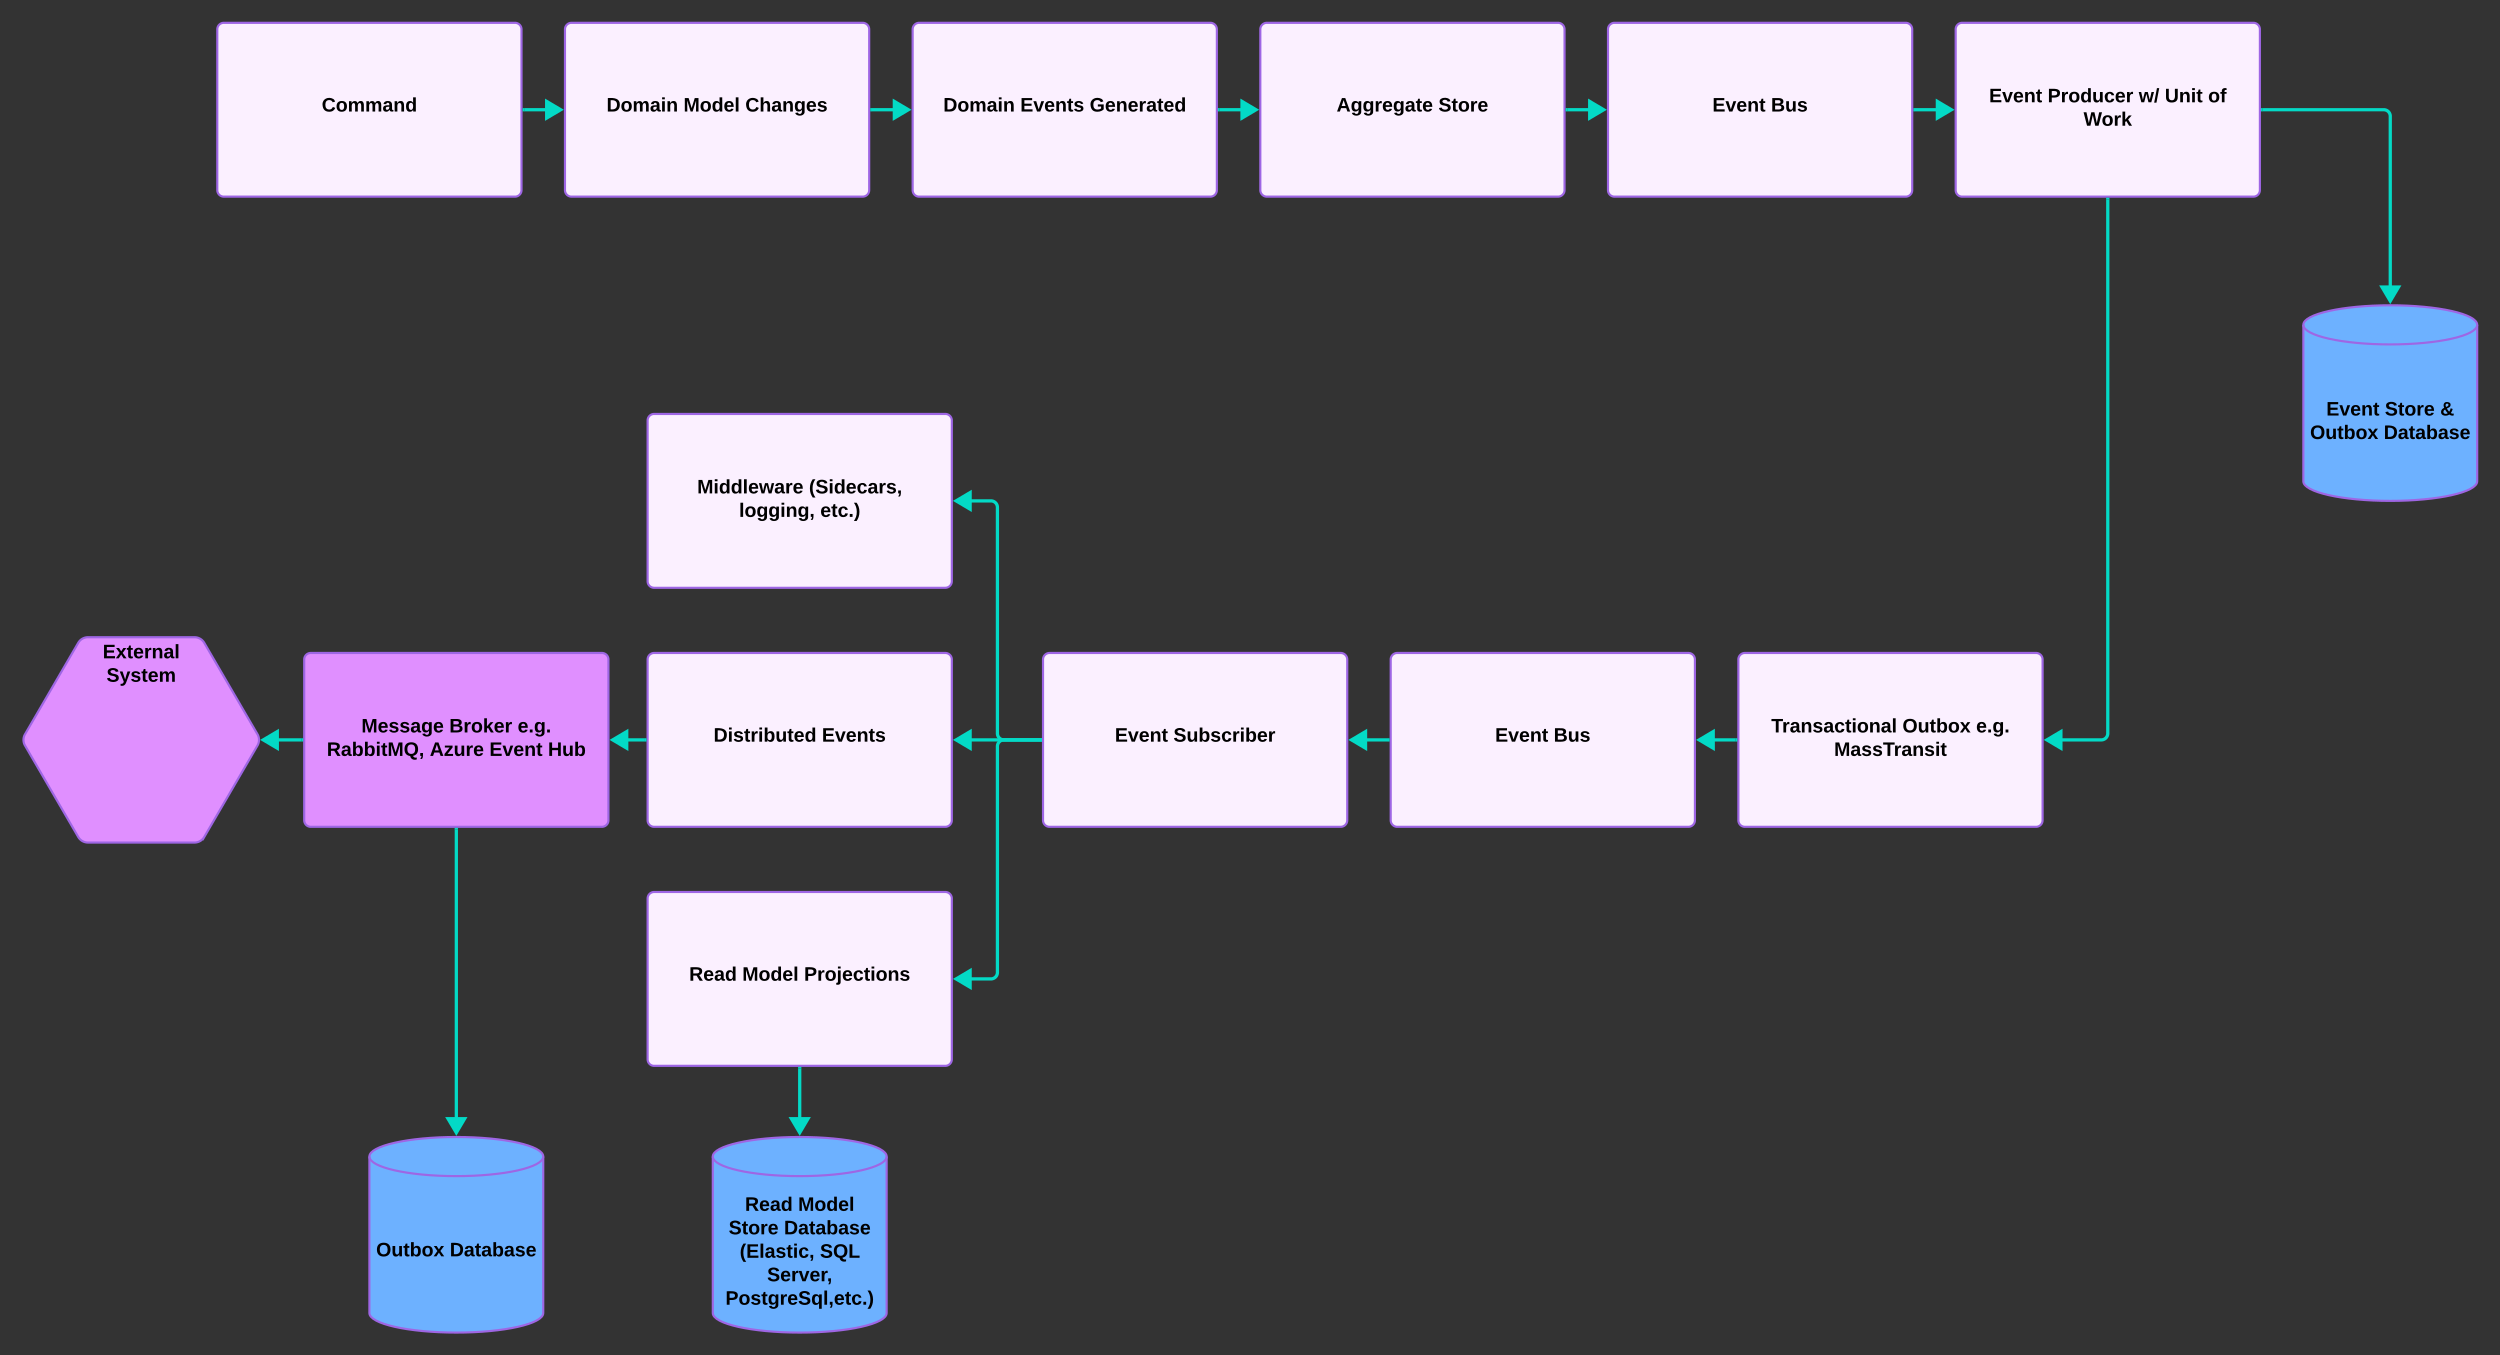<svg xmlns="http://www.w3.org/2000/svg" xmlns:xlink="http://www.w3.org/1999/xlink" xmlns:lucid="lucid" width="2301" height="1247.5"><rect width="100%" height="100%" fill="#333333" stroke="none"/><g transform="translate(220 -419)" lucid:page-tab-id="rsqXa.1NVrMy"><path d="M2060 862c0 9.94-35.82 18-80 18s-80-8.06-80-18V718c0-9.94 35.82-18 80-18s80 8.06 80 18z" stroke="#9e66e4" stroke-width="2" fill="#6db1ff"/><path d="M2060 718c0 9.94-35.82 18-80 18s-80-8.06-80-18" stroke="#9e66e4" stroke-width="2" fill="none"/><use xlink:href="#a" transform="matrix(1,0,0,1,1905,741) translate(16.125 60.462)"/><use xlink:href="#b" transform="matrix(1,0,0,1,1905,741) translate(70.025 60.462)"/><use xlink:href="#c" transform="matrix(1,0,0,1,1905,741) translate(120.925 60.462)"/><use xlink:href="#d" transform="matrix(1,0,0,1,1905,741) translate(1.175 82.062)"/><use xlink:href="#e" transform="matrix(1,0,0,1,1905,741) translate(68.975 82.062)"/><path d="M-20 446a6 6 0 0 1 6-6h268a6 6 0 0 1 6 6v148a6 6 0 0 1-6 6H-14a6 6 0 0 1-6-6z" stroke="#9e66e4" stroke-width="2" fill="#fbf0ff"/><use xlink:href="#f" transform="matrix(1,0,0,1,-8,452) translate(84.1 69.65)"/><path d="M376.06 1246a6 6 0 0 1 6-6h268a6 6 0 0 1 6 6v148a6 6 0 0 1-6 6h-268a6 6 0 0 1-6-6z" stroke="#9e66e4" stroke-width="2" fill="#fbf0ff"/><use xlink:href="#g" transform="matrix(1,0,0,1,388.056,1252) translate(26.225 69.65)"/><use xlink:href="#h" transform="matrix(1,0,0,1,388.056,1252) translate(75.125 69.65)"/><use xlink:href="#i" transform="matrix(1,0,0,1,388.056,1252) translate(131.975 69.65)"/><path d="M300 446a6 6 0 0 1 6-6h268a6 6 0 0 1 6 6v148a6 6 0 0 1-6 6H306a6 6 0 0 1-6-6z" stroke="#9e66e4" stroke-width="2" fill="#fbf0ff"/><use xlink:href="#j" transform="matrix(1,0,0,1,312,452) translate(26.25 69.65)"/><use xlink:href="#h" transform="matrix(1,0,0,1,312,452) translate(97.1 69.65)"/><use xlink:href="#k" transform="matrix(1,0,0,1,312,452) translate(153.95 69.65)"/><path d="M620 446a6 6 0 0 1 6-6h268a6 6 0 0 1 6 6v148a6 6 0 0 1-6 6H626a6 6 0 0 1-6-6z" stroke="#9e66e4" stroke-width="2" fill="#fbf0ff"/><use xlink:href="#j" transform="matrix(1,0,0,1,632,452) translate(16.2 69.65)"/><use xlink:href="#l" transform="matrix(1,0,0,1,632,452) translate(87.05 69.65)"/><use xlink:href="#m" transform="matrix(1,0,0,1,632,452) translate(150.95 69.65)"/><path d="M1542.5 520h25.4" stroke="#03dac6" stroke-width="3" fill="none"/><path d="M1542.54 521.5H1541v-3h1.54z" stroke="#03dac6" stroke-width=".05" fill="#03dac6"/><path d="M1576.05 520l-12.9 7.64v-15.28z" stroke="#03dac6" stroke-width="3" fill="#03dac6"/><path d="M940 446a6 6 0 0 1 6-6h268a6 6 0 0 1 6 6v148a6 6 0 0 1-6 6H946a6 6 0 0 1-6-6z" stroke="#9e66e4" stroke-width="2" fill="#fbf0ff"/><use xlink:href="#n" transform="matrix(1,0,0,1,952,452) translate(58.175 69.65)"/><use xlink:href="#o" transform="matrix(1,0,0,1,952,452) translate(151.925 69.65)"/><path d="M376.06 1026a6 6 0 0 1 6-6h268a6 6 0 0 1 6 6v148a6 6 0 0 1-6 6h-268a6 6 0 0 1-6-6z" stroke="#9e66e4" stroke-width="2" fill="#fbf0ff"/><use xlink:href="#p" transform="matrix(1,0,0,1,388.056,1032) translate(48.7 69.65)"/><use xlink:href="#q" transform="matrix(1,0,0,1,388.056,1032) translate(148.4 69.65)"/><path d="M740 1026a6 6 0 0 1 6-6h268a6 6 0 0 1 6 6v148a6 6 0 0 1-6 6H746a6 6 0 0 1-6-6z" stroke="#9e66e4" stroke-width="2" fill="#fbf0ff"/><use xlink:href="#a" transform="matrix(1,0,0,1,752,1032) translate(54.125 69.65)"/><use xlink:href="#r" transform="matrix(1,0,0,1,752,1032) translate(108.025 69.65)"/><path d="M376.06 806a6 6 0 0 1 6-6h268a6 6 0 0 1 6 6v148a6 6 0 0 1-6 6h-268a6 6 0 0 1-6-6z" stroke="#9e66e4" stroke-width="2" fill="#fbf0ff"/><use xlink:href="#s" transform="matrix(1,0,0,1,388.056,812) translate(33.625 61.15)"/><use xlink:href="#t" transform="matrix(1,0,0,1,388.056,812) translate(136.475 61.15)"/><use xlink:href="#u" transform="matrix(1,0,0,1,388.056,812) translate(72.175 82.75)"/><use xlink:href="#v" transform="matrix(1,0,0,1,388.056,812) translate(146.925 82.75)"/><path d="M737.5 1100h-69.34" stroke="#03dac6" stroke-width="3" fill="none"/><path d="M739 1101.5h-1.54v-3H739z" stroke="#03dac6" stroke-width=".05" fill="#03dac6"/><path d="M660 1100l12.9-7.64v15.28z" stroke="#03dac6" stroke-width="3" fill="#03dac6"/><path d="M60 1026a6 6 0 0 1 6-6h268a6 6 0 0 1 6 6v148a6 6 0 0 1-6 6H66a6 6 0 0 1-6-6z" stroke="#9e66e4" stroke-width="2" fill="#e08fff"/><use xlink:href="#w" transform="matrix(1,0,0,1,72,1032) translate(40.625 61.15)"/><use xlink:href="#x" transform="matrix(1,0,0,1,72,1032) translate(121.525 61.15)"/><use xlink:href="#y" transform="matrix(1,0,0,1,72,1032) translate(184.425 61.15)"/><use xlink:href="#z" transform="matrix(1,0,0,1,72,1032) translate(8.8 82.75)"/><use xlink:href="#A" transform="matrix(1,0,0,1,72,1032) translate(103.55 82.75)"/><use xlink:href="#B" transform="matrix(1,0,0,1,72,1032) translate(158.45 82.75)"/><use xlink:href="#C" transform="matrix(1,0,0,1,72,1032) translate(212.35 82.75)"/><path d="M737.5 1100h-33.47a6 6 0 0 1-6-6V886a6 6 0 0 0-6-6h-23.87" stroke="#03dac6" stroke-width="3" fill="none"/><path d="M739 1101.5h-1.54v-3H739z" stroke="#03dac6" stroke-width=".05" fill="#03dac6"/><path d="M660 880l12.9-7.64v15.28z" stroke="#03dac6" stroke-width="3" fill="#03dac6"/><path d="M737.5 1100h-33.47a6 6 0 0 0-6 6v208a6 6 0 0 1-6 6h-23.87" stroke="#03dac6" stroke-width="3" fill="none"/><path d="M739 1101.5h-1.54v-3H739z" stroke="#03dac6" stroke-width=".05" fill="#03dac6"/><path d="M660 1320l12.9-7.64v15.28z" stroke="#03dac6" stroke-width="3" fill="#03dac6"/><path d="M373.56 1100H352.1" stroke="#03dac6" stroke-width="3" fill="none"/><path d="M375.06 1101.5h-1.54v-3h1.54z" stroke="#03dac6" stroke-width=".05" fill="#03dac6"/><path d="M343.95 1100l12.9-7.64v15.28z" stroke="#03dac6" stroke-width="3" fill="#03dac6"/><path d="M1862.5 520H1974a6 6 0 0 1 6 6v161.9" stroke="#03dac6" stroke-width="3" fill="none"/><path d="M1862.54 521.5H1861v-3h1.54z" stroke="#03dac6" stroke-width=".05" fill="#03dac6"/><path d="M1980 696.05l-7.64-12.9h15.28z" stroke="#03dac6" stroke-width="3" fill="#03dac6"/><path d="M280 1627.5c0 9.94-35.82 18-80 18s-80-8.06-80-18v-144c0-9.94 35.82-18 80-18s80 8.06 80 18z" stroke="#9e66e4" stroke-width="2" fill="#6db1ff"/><path d="M280 1483.5c0 9.94-35.82 18-80 18s-80-8.06-80-18" stroke="#9e66e4" stroke-width="2" fill="none"/><use xlink:href="#D" transform="matrix(1,0,0,1,125,1506.5) translate(1.175 68.838)"/><use xlink:href="#E" transform="matrix(1,0,0,1,125,1506.5) translate(68.975 68.838)"/><path d="M200 1182.5v270.9" stroke="#03dac6" stroke-width="3" fill="none"/><path d="M201.5 1182.54h-3V1181h3z" stroke="#03dac6" stroke-width=".05" fill="#03dac6"/><path d="M200 1461.55l-7.64-12.9h15.28z" stroke="#03dac6" stroke-width="3" fill="#03dac6"/><path d="M-196.98 1105.2a10.3 10.3 0 0 1 0-10.4l48.96-84.1a10.43 10.43 0 0 1 9.02-5.2h98a10.43 10.43 0 0 1 9.02 5.2l48.96 84.1a10.3 10.3 0 0 1 0 10.4l-48.96 84.1a10.43 10.43 0 0 1-9.02 5.2h-98a10.43 10.43 0 0 1-9.02-5.2z" stroke="#9e66e4" stroke-width="2" fill="#e08fff"/><use xlink:href="#F" transform="matrix(1,0,0,1,-195,1010.5) translate(69.555 14.4)"/><use xlink:href="#G" transform="matrix(1,0,0,1,-195,1010.5) translate(73.03 36)"/><path d="M57.5 1100h-27" stroke="#03dac6" stroke-width="3" fill="none"/><path d="M59 1101.5h-1.54v-3H59z" stroke="#03dac6" stroke-width=".05" fill="#03dac6"/><path d="M22.33 1100l12.9-7.64v15.28z" stroke="#03dac6" stroke-width="3" fill="#03dac6"/><path d="M596.06 1627.5c0 9.94-35.82 18-80 18-44.2 0-80-8.06-80-18v-144c0-9.94 35.8-18 80-18 44.18 0 80 8.06 80 18z" stroke="#9e66e4" stroke-width="2" fill="#6db1ff"/><path d="M596.06 1483.5c0 9.94-35.82 18-80 18-44.2 0-80-8.06-80-18" stroke="#9e66e4" stroke-width="2" fill="none"/><use xlink:href="#g" transform="matrix(1,0,0,1,441.056,1506.5) translate(24.625 26.962)"/><use xlink:href="#H" transform="matrix(1,0,0,1,441.056,1506.5) translate(73.525 26.962)"/><use xlink:href="#I" transform="matrix(1,0,0,1,441.056,1506.5) translate(9.625 48.562)"/><use xlink:href="#J" transform="matrix(1,0,0,1,441.056,1506.5) translate(60.525 48.562)"/><use xlink:href="#K" transform="matrix(1,0,0,1,441.056,1506.5) translate(19.75 70.163)"/><use xlink:href="#L" transform="matrix(1,0,0,1,441.056,1506.5) translate(93.65 70.163)"/><use xlink:href="#M" transform="matrix(1,0,0,1,441.056,1506.5) translate(45 91.763)"/><use xlink:href="#N" transform="matrix(1,0,0,1,441.056,1506.5) translate(6.65 113.363)"/><path d="M516.06 1402.5v50.9" stroke="#03dac6" stroke-width="3" fill="none"/><path d="M517.56 1402.54h-3V1401h3z" stroke="#03dac6" stroke-width=".05" fill="#03dac6"/><path d="M516.06 1461.55l-7.64-12.9h15.27z" stroke="#03dac6" stroke-width="3" fill="#03dac6"/><path d="M262.5 520h25.4" stroke="#03dac6" stroke-width="3" fill="none"/><path d="M262.54 521.5H261v-3h1.54z" stroke="#03dac6" stroke-width=".05" fill="#03dac6"/><path d="M296.05 520l-12.9 7.64v-15.28z" stroke="#03dac6" stroke-width="3" fill="#03dac6"/><path d="M582.5 520h25.4" stroke="#03dac6" stroke-width="3" fill="none"/><path d="M582.54 521.5H581v-3h1.54z" stroke="#03dac6" stroke-width=".05" fill="#03dac6"/><path d="M616.05 520l-12.9 7.64v-15.28z" stroke="#03dac6" stroke-width="3" fill="#03dac6"/><path d="M902.5 520h25.4" stroke="#03dac6" stroke-width="3" fill="none"/><path d="M902.54 521.5H901v-3h1.54z" stroke="#03dac6" stroke-width=".05" fill="#03dac6"/><path d="M936.05 520l-12.9 7.64v-15.28z" stroke="#03dac6" stroke-width="3" fill="#03dac6"/><path d="M1380 1026a6 6 0 0 1 6-6h268a6 6 0 0 1 6 6v148a6 6 0 0 1-6 6h-268a6 6 0 0 1-6-6z" stroke="#9e66e4" stroke-width="2" fill="#fbf0ff"/><g><use xlink:href="#O" transform="matrix(1,0,0,1,1392,1032) translate(18.25 61.15)"/><use xlink:href="#P" transform="matrix(1,0,0,1,1392,1032) translate(139 61.15)"/><use xlink:href="#y" transform="matrix(1,0,0,1,1392,1032) translate(206.8 61.15)"/><use xlink:href="#Q" transform="matrix(1,0,0,1,1392,1032) translate(76.1 82.75)"/></g><path d="M1377.5 1100h-25.4" stroke="#03dac6" stroke-width="3" fill="none"/><path d="M1379 1101.5h-1.54v-3h1.54z" stroke="#03dac6" stroke-width=".05" fill="#03dac6"/><path d="M1343.95 1100l12.9-7.64v15.28z" stroke="#03dac6" stroke-width="3" fill="#03dac6"/><path d="M1260 446a6 6 0 0 1 6-6h268a6 6 0 0 1 6 6v148a6 6 0 0 1-6 6h-268a6 6 0 0 1-6-6z" stroke="#9e66e4" stroke-width="2" fill="#fbf0ff"/><g><use xlink:href="#a" transform="matrix(1,0,0,1,1272,452) translate(84.1 69.65)"/><use xlink:href="#R" transform="matrix(1,0,0,1,1272,452) translate(138 69.65)"/></g><path d="M1222.5 520h25.4" stroke="#03dac6" stroke-width="3" fill="none"/><path d="M1222.54 521.5H1221v-3h1.54z" stroke="#03dac6" stroke-width=".05" fill="#03dac6"/><path d="M1256.05 520l-12.9 7.64v-15.28z" stroke="#03dac6" stroke-width="3" fill="#03dac6"/><path d="M1580 446a6 6 0 0 1 6-6h268a6 6 0 0 1 6 6v148a6 6 0 0 1-6 6h-268a6 6 0 0 1-6-6z" stroke="#9e66e4" stroke-width="2" fill="#fbf0ff"/><g><use xlink:href="#a" transform="matrix(1,0,0,1,1592,452) translate(18.75 61.15)"/><use xlink:href="#S" transform="matrix(1,0,0,1,1592,452) translate(72.65 61.15)"/><use xlink:href="#T" transform="matrix(1,0,0,1,1592,452) translate(156.5 61.15)"/><use xlink:href="#U" transform="matrix(1,0,0,1,1592,452) translate(180.5 61.15)"/><use xlink:href="#V" transform="matrix(1,0,0,1,1592,452) translate(220.35 61.15)"/><use xlink:href="#W" transform="matrix(1,0,0,1,1592,452) translate(105.725 82.75)"/></g><path d="M1060 1026a6 6 0 0 1 6-6h268a6 6 0 0 1 6 6v148a6 6 0 0 1-6 6h-268a6 6 0 0 1-6-6z" stroke="#9e66e4" stroke-width="2" fill="#fbf0ff"/><g><use xlink:href="#a" transform="matrix(1,0,0,1,1072,1032) translate(84.1 69.65)"/><use xlink:href="#R" transform="matrix(1,0,0,1,1072,1032) translate(138 69.65)"/></g><path d="M1057.5 1100h-25.4" stroke="#03dac6" stroke-width="3" fill="none"/><path d="M1059 1101.5h-1.54v-3h1.54z" stroke="#03dac6" stroke-width=".05" fill="#03dac6"/><path d="M1023.95 1100l12.9-7.64v15.28z" stroke="#03dac6" stroke-width="3" fill="#03dac6"/><path d="M1720 602.5V1094a6 6 0 0 1-6 6h-41.9" stroke="#03dac6" stroke-width="3" fill="none"/><path d="M1721.5 602.54h-3V601h3z" stroke="#03dac6" stroke-width=".05" fill="#03dac6"/><path d="M1663.95 1100l12.9-7.64v15.28z" stroke="#03dac6" stroke-width="3" fill="#03dac6"/><defs><path d="M24 0v-248h195v40H76v63h132v40H76v65h150V0H24" id="X"/><path d="M128 0H69L1-190h53L99-40l48-150h52" id="Y"/><path d="M185-48c-13 30-37 53-82 52C43 2 14-33 14-96s30-98 90-98c62 0 83 45 84 108H66c0 31 8 55 39 56 18 0 30-7 34-22zm-45-69c5-46-57-63-70-21-2 6-4 13-4 21h74" id="Z"/><path d="M135-194c87-1 58 113 63 194h-50c-7-57 23-157-34-157-59 0-34 97-39 157H25l-1-190h47c2 12-1 28 3 38 12-26 28-41 61-42" id="aa"/><path d="M115-3C79 11 28 4 28-45v-112H4v-33h27l15-45h31v45h36v33H77v99c-1 23 16 31 38 25v30" id="ab"/><g id="a"><use transform="matrix(0.05,0,0,0.05,0,0)" xlink:href="#X"/><use transform="matrix(0.05,0,0,0.05,12,0)" xlink:href="#Y"/><use transform="matrix(0.05,0,0,0.05,22,0)" xlink:href="#Z"/><use transform="matrix(0.05,0,0,0.05,32,0)" xlink:href="#aa"/><use transform="matrix(0.05,0,0,0.05,42.95,0)" xlink:href="#ab"/></g><path d="M169-182c-1-43-94-46-97-3 18 66 151 10 154 114 3 95-165 93-204 36-6-8-10-19-12-30l50-8c3 46 112 56 116 5-17-69-150-10-154-114-4-87 153-88 188-35 5 8 8 18 10 28" id="ac"/><path d="M110-194c64 0 96 36 96 99 0 64-35 99-97 99-61 0-95-36-95-99 0-62 34-99 96-99zm-1 164c35 0 45-28 45-65 0-40-10-65-43-65-34 0-45 26-45 65 0 36 10 65 43 65" id="ad"/><path d="M135-150c-39-12-60 13-60 57V0H25l-1-190h47c2 13-1 29 3 40 6-28 27-53 61-41v41" id="ae"/><g id="b"><use transform="matrix(0.05,0,0,0.05,0,0)" xlink:href="#ac"/><use transform="matrix(0.05,0,0,0.05,12,0)" xlink:href="#ab"/><use transform="matrix(0.05,0,0,0.05,17.95,0)" xlink:href="#ad"/><use transform="matrix(0.05,0,0,0.05,28.9,0)" xlink:href="#ae"/><use transform="matrix(0.05,0,0,0.05,35.9,0)" xlink:href="#Z"/></g><path d="M168-19C124 19 11 11 16-68c3-43 29-60 59-75-25-44-12-111 53-106 37 3 64 15 64 52 0 43-40 52-69 68 12 22 27 41 43 59 14-19 21-38 28-64l37 13c-8 29-19 52-34 74 12 10 32 16 52 10v35c-28 11-65-2-81-17zm-58-139c19-9 43-14 43-39 0-14-10-22-25-22-34 0-33 41-18 61zM60-68c-3 40 55 47 79 25-18-20-34-42-48-67-18 8-30 20-31 42" id="af"/><use transform="matrix(0.05,0,0,0.05,0,0)" xlink:href="#af" id="c"/><path d="M140-251c80 0 125 45 125 126S219 4 139 4C58 4 15-44 15-125s44-126 125-126zm-1 214c52 0 73-35 73-88 0-50-21-86-72-86-52 0-73 35-73 86s22 88 72 88" id="ag"/><path d="M85 4C-2 5 27-109 22-190h50c7 57-23 150 33 157 60-5 35-97 40-157h50l1 190h-47c-2-12 1-28-3-38-12 25-28 42-61 42" id="ah"/><path d="M135-194c52 0 70 43 70 98 0 56-19 99-73 100-30 1-46-15-58-35L72 0H24l1-261h50v104c11-23 29-37 60-37zM114-30c31 0 40-27 40-66 0-37-7-63-39-63s-41 28-41 65c0 36 8 64 40 64" id="ai"/><path d="M144 0l-44-69L55 0H2l70-98-66-92h53l41 62 40-62h54l-67 91 71 99h-54" id="aj"/><g id="d"><use transform="matrix(0.05,0,0,0.05,0,0)" xlink:href="#ag"/><use transform="matrix(0.05,0,0,0.05,14,0)" xlink:href="#ah"/><use transform="matrix(0.05,0,0,0.05,24.95,0)" xlink:href="#ab"/><use transform="matrix(0.05,0,0,0.05,30.9,0)" xlink:href="#ai"/><use transform="matrix(0.05,0,0,0.05,41.85,0)" xlink:href="#ad"/><use transform="matrix(0.05,0,0,0.05,52.8,0)" xlink:href="#aj"/></g><path d="M24-248c120-7 223 5 221 122C244-46 201 0 124 0H24v-248zM76-40c74 7 117-18 117-86 0-67-45-88-117-82v168" id="ak"/><path d="M133-34C117-15 103 5 69 4 32 3 11-16 11-54c-1-60 55-63 116-61 1-26-3-47-28-47-18 1-26 9-28 27l-52-2c7-38 36-58 82-57s74 22 75 68l1 82c-1 14 12 18 25 15v27c-30 8-71 5-69-32zm-48 3c29 0 43-24 42-57-32 0-66-3-65 30 0 17 8 27 23 27" id="al"/><path d="M137-138c1-29-70-34-71-4 15 46 118 7 119 86 1 83-164 76-172 9l43-7c4 19 20 25 44 25 33 8 57-30 24-41C81-84 22-81 20-136c-2-80 154-74 161-7" id="am"/><g id="e"><use transform="matrix(0.05,0,0,0.05,0,0)" xlink:href="#ak"/><use transform="matrix(0.05,0,0,0.05,12.95,0)" xlink:href="#al"/><use transform="matrix(0.05,0,0,0.05,22.95,0)" xlink:href="#ab"/><use transform="matrix(0.05,0,0,0.05,28.9,0)" xlink:href="#al"/><use transform="matrix(0.05,0,0,0.05,38.9,0)" xlink:href="#ai"/><use transform="matrix(0.05,0,0,0.05,49.85,0)" xlink:href="#al"/><use transform="matrix(0.05,0,0,0.05,59.85,0)" xlink:href="#am"/><use transform="matrix(0.05,0,0,0.05,69.85,0)" xlink:href="#Z"/></g><path d="M67-125c0 53 21 87 73 88 37 1 54-22 65-47l45 17C233-25 199 4 140 4 58 4 20-42 15-125 8-235 124-281 211-232c18 10 29 29 36 50l-46 12c-8-25-30-41-62-41-52 0-71 34-72 86" id="an"/><path d="M220-157c-53 9-28 100-34 157h-49v-107c1-27-5-49-29-50C55-147 81-57 75 0H25l-1-190h47c2 12-1 28 3 38 10-53 101-56 108 0 13-22 24-43 59-42 82 1 51 116 57 194h-49v-107c-1-25-5-48-29-50" id="ao"/><path d="M88-194c31-1 46 15 58 34l-1-101h50l1 261h-48c-2-10 0-23-3-31C134-8 116 4 84 4 32 4 16-41 15-95c0-56 19-97 73-99zm17 164c33 0 40-30 41-66 1-37-9-64-41-64s-38 30-39 65c0 43 13 65 39 65" id="ap"/><g id="f"><use transform="matrix(0.05,0,0,0.05,0,0)" xlink:href="#an"/><use transform="matrix(0.05,0,0,0.05,12.95,0)" xlink:href="#ad"/><use transform="matrix(0.05,0,0,0.05,23.9,0)" xlink:href="#ao"/><use transform="matrix(0.05,0,0,0.05,39.9,0)" xlink:href="#ao"/><use transform="matrix(0.05,0,0,0.05,55.9,0)" xlink:href="#al"/><use transform="matrix(0.05,0,0,0.05,65.9,0)" xlink:href="#aa"/><use transform="matrix(0.05,0,0,0.05,76.85,0)" xlink:href="#ap"/></g><path d="M240-174c0 40-23 61-54 70L253 0h-59l-57-94H76V0H24v-248c93 4 217-23 216 74zM76-134c48-2 112 12 112-38 0-48-66-32-112-35v73" id="aq"/><g id="g"><use transform="matrix(0.05,0,0,0.05,0,0)" xlink:href="#aq"/><use transform="matrix(0.05,0,0,0.05,12.95,0)" xlink:href="#Z"/><use transform="matrix(0.05,0,0,0.05,22.95,0)" xlink:href="#al"/><use transform="matrix(0.05,0,0,0.05,32.95,0)" xlink:href="#ap"/></g><path d="M230 0l2-204L168 0h-37L68-204 70 0H24v-248h70l56 185 57-185h69V0h-46" id="ar"/><path d="M25 0v-261h50V0H25" id="as"/><g id="h"><use transform="matrix(0.05,0,0,0.05,0,0)" xlink:href="#ar"/><use transform="matrix(0.05,0,0,0.05,14.95,0)" xlink:href="#ad"/><use transform="matrix(0.05,0,0,0.05,25.9,0)" xlink:href="#ap"/><use transform="matrix(0.05,0,0,0.05,36.85,0)" xlink:href="#Z"/><use transform="matrix(0.05,0,0,0.05,46.85,0)" xlink:href="#as"/></g><path d="M24-248c93 1 206-16 204 79-1 75-69 88-152 82V0H24v-248zm52 121c47 0 100 7 100-41 0-47-54-39-100-39v80" id="at"/><path d="M25-224v-37h50v37H25zM75 22c2 45-34 59-81 51V38c22 5 31-5 31-27v-201h50V22" id="au"/><path d="M190-63c-7 42-38 67-86 67-59 0-84-38-90-98-12-110 154-137 174-36l-49 2c-2-19-15-32-35-32-30 0-35 28-38 64-6 74 65 87 74 30" id="av"/><path d="M25-224v-37h50v37H25zM25 0v-190h50V0H25" id="aw"/><g id="i"><use transform="matrix(0.05,0,0,0.05,0,0)" xlink:href="#at"/><use transform="matrix(0.05,0,0,0.05,12,0)" xlink:href="#ae"/><use transform="matrix(0.05,0,0,0.05,19,0)" xlink:href="#ad"/><use transform="matrix(0.05,0,0,0.05,29.95,0)" xlink:href="#au"/><use transform="matrix(0.05,0,0,0.05,34.95,0)" xlink:href="#Z"/><use transform="matrix(0.05,0,0,0.05,44.95,0)" xlink:href="#av"/><use transform="matrix(0.05,0,0,0.05,54.95,0)" xlink:href="#ab"/><use transform="matrix(0.05,0,0,0.05,60.9,0)" xlink:href="#aw"/><use transform="matrix(0.05,0,0,0.05,65.9,0)" xlink:href="#ad"/><use transform="matrix(0.05,0,0,0.05,76.85,0)" xlink:href="#aa"/><use transform="matrix(0.05,0,0,0.05,87.8,0)" xlink:href="#am"/></g><g id="j"><use transform="matrix(0.05,0,0,0.05,0,0)" xlink:href="#ak"/><use transform="matrix(0.05,0,0,0.05,12.95,0)" xlink:href="#ad"/><use transform="matrix(0.05,0,0,0.05,23.9,0)" xlink:href="#ao"/><use transform="matrix(0.05,0,0,0.05,39.9,0)" xlink:href="#al"/><use transform="matrix(0.05,0,0,0.05,49.9,0)" xlink:href="#aw"/><use transform="matrix(0.05,0,0,0.05,54.9,0)" xlink:href="#aa"/></g><path d="M114-157C55-157 80-60 75 0H25v-261h50l-1 109c12-26 28-41 61-42 86-1 58 113 63 194h-50c-7-57 23-157-34-157" id="ax"/><path d="M195-6C206 82 75 100 31 46c-4-6-6-13-8-21l49-6c3 16 16 24 34 25 40 0 42-37 40-79-11 22-30 35-61 35-53 0-70-43-70-97 0-56 18-96 73-97 30 0 46 14 59 34l2-30h47zm-90-29c32 0 41-27 41-63 0-35-9-62-40-62-32 0-39 29-40 63 0 36 9 62 39 62" id="ay"/><g id="k"><use transform="matrix(0.05,0,0,0.05,0,0)" xlink:href="#an"/><use transform="matrix(0.05,0,0,0.05,12.95,0)" xlink:href="#ax"/><use transform="matrix(0.05,0,0,0.05,23.9,0)" xlink:href="#al"/><use transform="matrix(0.05,0,0,0.05,33.9,0)" xlink:href="#aa"/><use transform="matrix(0.05,0,0,0.05,44.85,0)" xlink:href="#ay"/><use transform="matrix(0.05,0,0,0.05,55.8,0)" xlink:href="#Z"/><use transform="matrix(0.05,0,0,0.05,65.8,0)" xlink:href="#am"/></g><g id="l"><use transform="matrix(0.05,0,0,0.05,0,0)" xlink:href="#X"/><use transform="matrix(0.05,0,0,0.05,12,0)" xlink:href="#Y"/><use transform="matrix(0.05,0,0,0.05,22,0)" xlink:href="#Z"/><use transform="matrix(0.05,0,0,0.05,32,0)" xlink:href="#aa"/><use transform="matrix(0.05,0,0,0.05,42.95,0)" xlink:href="#ab"/><use transform="matrix(0.05,0,0,0.05,48.9,0)" xlink:href="#am"/></g><path d="M67-125c0 54 23 88 75 88 28 0 53-7 68-21v-34h-60v-39h108v91C232-14 192 4 140 4 58 4 20-42 15-125 8-236 126-280 215-234c19 10 29 26 37 47l-47 15c-11-23-29-39-63-39-53 1-75 33-75 86" id="az"/><g id="m"><use transform="matrix(0.05,0,0,0.05,0,0)" xlink:href="#az"/><use transform="matrix(0.05,0,0,0.05,14,0)" xlink:href="#Z"/><use transform="matrix(0.05,0,0,0.05,24,0)" xlink:href="#aa"/><use transform="matrix(0.05,0,0,0.05,34.95,0)" xlink:href="#Z"/><use transform="matrix(0.05,0,0,0.05,44.95,0)" xlink:href="#ae"/><use transform="matrix(0.05,0,0,0.05,51.95,0)" xlink:href="#al"/><use transform="matrix(0.05,0,0,0.05,61.95,0)" xlink:href="#ab"/><use transform="matrix(0.05,0,0,0.05,67.9,0)" xlink:href="#Z"/><use transform="matrix(0.05,0,0,0.05,77.9,0)" xlink:href="#ap"/></g><path d="M199 0l-22-63H83L61 0H9l90-248h61L250 0h-51zm-33-102l-36-108c-10 38-24 72-36 108h72" id="aA"/><g id="n"><use transform="matrix(0.05,0,0,0.05,0,0)" xlink:href="#aA"/><use transform="matrix(0.05,0,0,0.05,12.95,0)" xlink:href="#ay"/><use transform="matrix(0.05,0,0,0.05,23.9,0)" xlink:href="#ay"/><use transform="matrix(0.05,0,0,0.05,34.85,0)" xlink:href="#ae"/><use transform="matrix(0.05,0,0,0.05,41.85,0)" xlink:href="#Z"/><use transform="matrix(0.05,0,0,0.05,51.85,0)" xlink:href="#ay"/><use transform="matrix(0.05,0,0,0.05,62.8,0)" xlink:href="#al"/><use transform="matrix(0.05,0,0,0.05,72.8,0)" xlink:href="#ab"/><use transform="matrix(0.05,0,0,0.05,78.75,0)" xlink:href="#Z"/></g><g id="o"><use transform="matrix(0.05,0,0,0.05,0,0)" xlink:href="#ac"/><use transform="matrix(0.05,0,0,0.05,12,0)" xlink:href="#ab"/><use transform="matrix(0.05,0,0,0.05,17.95,0)" xlink:href="#ad"/><use transform="matrix(0.05,0,0,0.05,28.9,0)" xlink:href="#ae"/><use transform="matrix(0.05,0,0,0.05,35.9,0)" xlink:href="#Z"/></g><g id="p"><use transform="matrix(0.05,0,0,0.05,0,0)" xlink:href="#ak"/><use transform="matrix(0.05,0,0,0.05,12.95,0)" xlink:href="#aw"/><use transform="matrix(0.05,0,0,0.05,17.95,0)" xlink:href="#am"/><use transform="matrix(0.05,0,0,0.05,27.95,0)" xlink:href="#ab"/><use transform="matrix(0.05,0,0,0.05,33.9,0)" xlink:href="#ae"/><use transform="matrix(0.05,0,0,0.05,40.9,0)" xlink:href="#aw"/><use transform="matrix(0.05,0,0,0.05,45.9,0)" xlink:href="#ai"/><use transform="matrix(0.05,0,0,0.05,56.85,0)" xlink:href="#ah"/><use transform="matrix(0.05,0,0,0.05,67.8,0)" xlink:href="#ab"/><use transform="matrix(0.05,0,0,0.05,73.75,0)" xlink:href="#Z"/><use transform="matrix(0.05,0,0,0.05,83.75,0)" xlink:href="#ap"/></g><g id="q"><use transform="matrix(0.05,0,0,0.05,0,0)" xlink:href="#X"/><use transform="matrix(0.05,0,0,0.05,12,0)" xlink:href="#Y"/><use transform="matrix(0.05,0,0,0.05,22,0)" xlink:href="#Z"/><use transform="matrix(0.05,0,0,0.05,32,0)" xlink:href="#aa"/><use transform="matrix(0.05,0,0,0.05,42.95,0)" xlink:href="#ab"/><use transform="matrix(0.05,0,0,0.05,48.9,0)" xlink:href="#am"/></g><g id="r"><use transform="matrix(0.05,0,0,0.05,0,0)" xlink:href="#ac"/><use transform="matrix(0.05,0,0,0.05,12,0)" xlink:href="#ah"/><use transform="matrix(0.05,0,0,0.05,22.95,0)" xlink:href="#ai"/><use transform="matrix(0.05,0,0,0.05,33.9,0)" xlink:href="#am"/><use transform="matrix(0.05,0,0,0.05,43.9,0)" xlink:href="#av"/><use transform="matrix(0.05,0,0,0.05,53.9,0)" xlink:href="#ae"/><use transform="matrix(0.05,0,0,0.05,60.9,0)" xlink:href="#aw"/><use transform="matrix(0.05,0,0,0.05,65.9,0)" xlink:href="#ai"/><use transform="matrix(0.05,0,0,0.05,76.85,0)" xlink:href="#Z"/><use transform="matrix(0.05,0,0,0.05,86.85,0)" xlink:href="#ae"/></g><path d="M231 0h-52l-39-155L100 0H48L-1-190h46L77-45c9-52 24-97 36-145h53l37 145 32-145h46" id="aB"/><g id="s"><use transform="matrix(0.05,0,0,0.05,0,0)" xlink:href="#ar"/><use transform="matrix(0.05,0,0,0.05,14.95,0)" xlink:href="#aw"/><use transform="matrix(0.05,0,0,0.05,19.95,0)" xlink:href="#ap"/><use transform="matrix(0.05,0,0,0.05,30.9,0)" xlink:href="#ap"/><use transform="matrix(0.05,0,0,0.05,41.85,0)" xlink:href="#as"/><use transform="matrix(0.05,0,0,0.05,46.85,0)" xlink:href="#Z"/><use transform="matrix(0.05,0,0,0.05,56.85,0)" xlink:href="#aB"/><use transform="matrix(0.05,0,0,0.05,70.85,0)" xlink:href="#al"/><use transform="matrix(0.05,0,0,0.05,80.85,0)" xlink:href="#ae"/><use transform="matrix(0.05,0,0,0.05,87.85,0)" xlink:href="#Z"/></g><path d="M67-93c0 74 22 123 53 168H70C40 30 18-18 18-93s22-123 52-168h50c-32 44-53 94-53 168" id="aC"/><path d="M76-54c-1 42 2 86-19 110H24C36 42 46 24 48 0H25v-54h51" id="aD"/><g id="t"><use transform="matrix(0.05,0,0,0.05,0,0)" xlink:href="#aC"/><use transform="matrix(0.05,0,0,0.05,5.95,0)" xlink:href="#ac"/><use transform="matrix(0.05,0,0,0.05,17.95,0)" xlink:href="#aw"/><use transform="matrix(0.05,0,0,0.05,22.95,0)" xlink:href="#ap"/><use transform="matrix(0.05,0,0,0.05,33.9,0)" xlink:href="#Z"/><use transform="matrix(0.05,0,0,0.05,43.9,0)" xlink:href="#av"/><use transform="matrix(0.05,0,0,0.05,53.9,0)" xlink:href="#al"/><use transform="matrix(0.05,0,0,0.05,63.9,0)" xlink:href="#ae"/><use transform="matrix(0.05,0,0,0.05,70.9,0)" xlink:href="#am"/><use transform="matrix(0.05,0,0,0.05,80.9,0)" xlink:href="#aD"/></g><g id="u"><use transform="matrix(0.05,0,0,0.05,0,0)" xlink:href="#as"/><use transform="matrix(0.05,0,0,0.05,5,0)" xlink:href="#ad"/><use transform="matrix(0.05,0,0,0.05,15.95,0)" xlink:href="#ay"/><use transform="matrix(0.05,0,0,0.05,26.9,0)" xlink:href="#ay"/><use transform="matrix(0.05,0,0,0.05,37.85,0)" xlink:href="#aw"/><use transform="matrix(0.05,0,0,0.05,42.85,0)" xlink:href="#aa"/><use transform="matrix(0.05,0,0,0.05,53.8,0)" xlink:href="#ay"/><use transform="matrix(0.05,0,0,0.05,64.75,0)" xlink:href="#aD"/></g><path d="M24 0v-54h51V0H24" id="aE"/><path d="M102-93c0 74-22 123-52 168H0C30 29 54-18 53-93c0-74-22-123-53-168h50c30 45 52 94 52 168" id="aF"/><g id="v"><use transform="matrix(0.05,0,0,0.05,0,0)" xlink:href="#Z"/><use transform="matrix(0.05,0,0,0.05,10,0)" xlink:href="#ab"/><use transform="matrix(0.05,0,0,0.05,15.95,0)" xlink:href="#av"/><use transform="matrix(0.05,0,0,0.05,25.95,0)" xlink:href="#aE"/><use transform="matrix(0.05,0,0,0.05,30.95,0)" xlink:href="#aF"/></g><g id="w"><use transform="matrix(0.05,0,0,0.05,0,0)" xlink:href="#ar"/><use transform="matrix(0.05,0,0,0.05,14.95,0)" xlink:href="#Z"/><use transform="matrix(0.05,0,0,0.05,24.95,0)" xlink:href="#am"/><use transform="matrix(0.05,0,0,0.05,34.95,0)" xlink:href="#am"/><use transform="matrix(0.05,0,0,0.05,44.95,0)" xlink:href="#al"/><use transform="matrix(0.05,0,0,0.05,54.95,0)" xlink:href="#ay"/><use transform="matrix(0.05,0,0,0.05,65.9,0)" xlink:href="#Z"/></g><path d="M182-130c37 4 62 22 62 59C244 23 116-4 24 0v-248c84 5 203-23 205 63 0 31-19 50-47 55zM76-148c40-3 101 13 101-30 0-44-60-28-101-31v61zm0 110c48-3 116 14 116-37 0-48-69-32-116-35v72" id="aG"/><path d="M147 0L96-86 75-71V0H25v-261h50v150l67-79h53l-66 74L201 0h-54" id="aH"/><g id="x"><use transform="matrix(0.05,0,0,0.05,0,0)" xlink:href="#aG"/><use transform="matrix(0.05,0,0,0.05,12.95,0)" xlink:href="#ae"/><use transform="matrix(0.05,0,0,0.05,19.95,0)" xlink:href="#ad"/><use transform="matrix(0.05,0,0,0.05,30.9,0)" xlink:href="#aH"/><use transform="matrix(0.05,0,0,0.05,40.9,0)" xlink:href="#Z"/><use transform="matrix(0.05,0,0,0.05,50.9,0)" xlink:href="#ae"/></g><g id="y"><use transform="matrix(0.05,0,0,0.05,0,0)" xlink:href="#Z"/><use transform="matrix(0.05,0,0,0.05,10,0)" xlink:href="#aE"/><use transform="matrix(0.05,0,0,0.05,15,0)" xlink:href="#ay"/><use transform="matrix(0.05,0,0,0.05,25.95,0)" xlink:href="#aE"/></g><path d="M140-251c80 0 125 45 125 126 0 70-33 111-92 124 6 28 34 38 68 31l-1 36C177 83 129 55 120 2 51-6 15-50 15-125c0-81 44-126 125-126zm-1 214c52 0 73-35 73-88 0-50-21-86-72-86-52 0-73 35-73 86s22 88 72 88" id="aI"/><g id="z"><use transform="matrix(0.05,0,0,0.05,0,0)" xlink:href="#aq"/><use transform="matrix(0.05,0,0,0.05,12.95,0)" xlink:href="#al"/><use transform="matrix(0.05,0,0,0.05,22.95,0)" xlink:href="#ai"/><use transform="matrix(0.05,0,0,0.05,33.9,0)" xlink:href="#ai"/><use transform="matrix(0.05,0,0,0.05,44.85,0)" xlink:href="#aw"/><use transform="matrix(0.05,0,0,0.05,49.85,0)" xlink:href="#ab"/><use transform="matrix(0.05,0,0,0.05,55.8,0)" xlink:href="#ar"/><use transform="matrix(0.05,0,0,0.05,70.75,0)" xlink:href="#aI"/><use transform="matrix(0.05,0,0,0.05,84.75,0)" xlink:href="#aD"/></g><path d="M12 0v-35l95-120H19v-35h142v35L67-36h103V0H12" id="aJ"/><g id="A"><use transform="matrix(0.05,0,0,0.05,0,0)" xlink:href="#aA"/><use transform="matrix(0.05,0,0,0.05,12.95,0)" xlink:href="#aJ"/><use transform="matrix(0.05,0,0,0.05,21.95,0)" xlink:href="#ah"/><use transform="matrix(0.05,0,0,0.05,32.9,0)" xlink:href="#ae"/><use transform="matrix(0.05,0,0,0.05,39.9,0)" xlink:href="#Z"/></g><g id="B"><use transform="matrix(0.05,0,0,0.05,0,0)" xlink:href="#X"/><use transform="matrix(0.05,0,0,0.05,12,0)" xlink:href="#Y"/><use transform="matrix(0.05,0,0,0.05,22,0)" xlink:href="#Z"/><use transform="matrix(0.05,0,0,0.05,32,0)" xlink:href="#aa"/><use transform="matrix(0.05,0,0,0.05,42.95,0)" xlink:href="#ab"/></g><path d="M186 0v-106H76V0H24v-248h52v99h110v-99h50V0h-50" id="aK"/><g id="C"><use transform="matrix(0.05,0,0,0.05,0,0)" xlink:href="#aK"/><use transform="matrix(0.05,0,0,0.05,12.95,0)" xlink:href="#ah"/><use transform="matrix(0.05,0,0,0.05,23.9,0)" xlink:href="#ai"/></g><g id="D"><use transform="matrix(0.05,0,0,0.05,0,0)" xlink:href="#ag"/><use transform="matrix(0.05,0,0,0.05,14,0)" xlink:href="#ah"/><use transform="matrix(0.05,0,0,0.05,24.95,0)" xlink:href="#ab"/><use transform="matrix(0.05,0,0,0.05,30.9,0)" xlink:href="#ai"/><use transform="matrix(0.05,0,0,0.05,41.85,0)" xlink:href="#ad"/><use transform="matrix(0.05,0,0,0.05,52.8,0)" xlink:href="#aj"/></g><g id="E"><use transform="matrix(0.05,0,0,0.05,0,0)" xlink:href="#ak"/><use transform="matrix(0.05,0,0,0.05,12.95,0)" xlink:href="#al"/><use transform="matrix(0.05,0,0,0.05,22.95,0)" xlink:href="#ab"/><use transform="matrix(0.05,0,0,0.05,28.9,0)" xlink:href="#al"/><use transform="matrix(0.05,0,0,0.05,38.9,0)" xlink:href="#ai"/><use transform="matrix(0.05,0,0,0.05,49.85,0)" xlink:href="#al"/><use transform="matrix(0.05,0,0,0.05,59.85,0)" xlink:href="#am"/><use transform="matrix(0.05,0,0,0.05,69.85,0)" xlink:href="#Z"/></g><g id="F"><use transform="matrix(0.05,0,0,0.05,0,0)" xlink:href="#X"/><use transform="matrix(0.05,0,0,0.05,12,0)" xlink:href="#aj"/><use transform="matrix(0.05,0,0,0.05,22,0)" xlink:href="#ab"/><use transform="matrix(0.05,0,0,0.05,27.95,0)" xlink:href="#Z"/><use transform="matrix(0.05,0,0,0.05,37.95,0)" xlink:href="#ae"/><use transform="matrix(0.05,0,0,0.05,44.95,0)" xlink:href="#aa"/><use transform="matrix(0.05,0,0,0.05,55.9,0)" xlink:href="#al"/><use transform="matrix(0.05,0,0,0.05,65.9,0)" xlink:href="#as"/></g><path d="M123 10C108 53 80 86 19 72V37c35 8 53-11 59-39L3-190h52l48 148c12-52 28-100 44-148h51" id="aL"/><g id="G"><use transform="matrix(0.05,0,0,0.05,0,0)" xlink:href="#ac"/><use transform="matrix(0.05,0,0,0.05,12,0)" xlink:href="#aL"/><use transform="matrix(0.05,0,0,0.05,22,0)" xlink:href="#am"/><use transform="matrix(0.05,0,0,0.05,32,0)" xlink:href="#ab"/><use transform="matrix(0.05,0,0,0.05,37.95,0)" xlink:href="#Z"/><use transform="matrix(0.05,0,0,0.05,47.95,0)" xlink:href="#ao"/></g><g id="H"><use transform="matrix(0.05,0,0,0.05,0,0)" xlink:href="#ar"/><use transform="matrix(0.05,0,0,0.05,14.95,0)" xlink:href="#ad"/><use transform="matrix(0.05,0,0,0.05,25.9,0)" xlink:href="#ap"/><use transform="matrix(0.05,0,0,0.05,36.85,0)" xlink:href="#Z"/><use transform="matrix(0.05,0,0,0.05,46.85,0)" xlink:href="#as"/></g><g id="I"><use transform="matrix(0.05,0,0,0.05,0,0)" xlink:href="#ac"/><use transform="matrix(0.05,0,0,0.05,12,0)" xlink:href="#ab"/><use transform="matrix(0.05,0,0,0.05,17.95,0)" xlink:href="#ad"/><use transform="matrix(0.05,0,0,0.05,28.9,0)" xlink:href="#ae"/><use transform="matrix(0.05,0,0,0.05,35.9,0)" xlink:href="#Z"/></g><g id="J"><use transform="matrix(0.05,0,0,0.05,0,0)" xlink:href="#ak"/><use transform="matrix(0.05,0,0,0.05,12.95,0)" xlink:href="#al"/><use transform="matrix(0.05,0,0,0.05,22.95,0)" xlink:href="#ab"/><use transform="matrix(0.05,0,0,0.05,28.9,0)" xlink:href="#al"/><use transform="matrix(0.05,0,0,0.05,38.9,0)" xlink:href="#ai"/><use transform="matrix(0.05,0,0,0.05,49.85,0)" xlink:href="#al"/><use transform="matrix(0.05,0,0,0.05,59.85,0)" xlink:href="#am"/><use transform="matrix(0.05,0,0,0.05,69.85,0)" xlink:href="#Z"/></g><g id="K"><use transform="matrix(0.05,0,0,0.05,0,0)" xlink:href="#aC"/><use transform="matrix(0.05,0,0,0.05,5.95,0)" xlink:href="#X"/><use transform="matrix(0.05,0,0,0.05,17.95,0)" xlink:href="#as"/><use transform="matrix(0.05,0,0,0.05,22.95,0)" xlink:href="#al"/><use transform="matrix(0.05,0,0,0.05,32.95,0)" xlink:href="#am"/><use transform="matrix(0.05,0,0,0.05,42.95,0)" xlink:href="#ab"/><use transform="matrix(0.05,0,0,0.05,48.9,0)" xlink:href="#aw"/><use transform="matrix(0.05,0,0,0.05,53.9,0)" xlink:href="#av"/><use transform="matrix(0.05,0,0,0.05,63.9,0)" xlink:href="#aD"/></g><path d="M24 0v-248h52v208h133V0H24" id="aM"/><g id="L"><use transform="matrix(0.05,0,0,0.05,0,0)" xlink:href="#ac"/><use transform="matrix(0.05,0,0,0.05,12,0)" xlink:href="#aI"/><use transform="matrix(0.05,0,0,0.05,26,0)" xlink:href="#aM"/></g><g id="M"><use transform="matrix(0.05,0,0,0.05,0,0)" xlink:href="#ac"/><use transform="matrix(0.05,0,0,0.05,12,0)" xlink:href="#Z"/><use transform="matrix(0.05,0,0,0.05,22,0)" xlink:href="#ae"/><use transform="matrix(0.05,0,0,0.05,29,0)" xlink:href="#Y"/><use transform="matrix(0.05,0,0,0.05,39,0)" xlink:href="#Z"/><use transform="matrix(0.05,0,0,0.05,49,0)" xlink:href="#ae"/><use transform="matrix(0.05,0,0,0.05,55,0)" xlink:href="#aD"/></g><path d="M84 4C32 4 15-41 15-95c0-55 18-99 73-99 29 0 47 12 58 34l2-30h48l-1 265h-49V-32C136-9 114 4 84 4zm21-34c32 0 41-29 41-66 0-36-9-64-40-64-33 0-39 30-40 65 0 43 13 65 39 65" id="aN"/><g id="N"><use transform="matrix(0.05,0,0,0.05,0,0)" xlink:href="#at"/><use transform="matrix(0.05,0,0,0.05,12,0)" xlink:href="#ad"/><use transform="matrix(0.05,0,0,0.05,22.95,0)" xlink:href="#am"/><use transform="matrix(0.05,0,0,0.05,32.95,0)" xlink:href="#ab"/><use transform="matrix(0.05,0,0,0.05,38.9,0)" xlink:href="#ay"/><use transform="matrix(0.05,0,0,0.05,49.85,0)" xlink:href="#ae"/><use transform="matrix(0.05,0,0,0.05,56.85,0)" xlink:href="#Z"/><use transform="matrix(0.05,0,0,0.05,66.85,0)" xlink:href="#ac"/><use transform="matrix(0.05,0,0,0.05,78.85,0)" xlink:href="#aN"/><use transform="matrix(0.05,0,0,0.05,89.8,0)" xlink:href="#as"/><use transform="matrix(0.05,0,0,0.05,94.8,0)" xlink:href="#aD"/><use transform="matrix(0.05,0,0,0.05,99.8,0)" xlink:href="#Z"/><use transform="matrix(0.05,0,0,0.05,109.8,0)" xlink:href="#ab"/><use transform="matrix(0.05,0,0,0.05,115.75,0)" xlink:href="#av"/><use transform="matrix(0.05,0,0,0.05,125.75,0)" xlink:href="#aE"/><use transform="matrix(0.05,0,0,0.05,130.75,0)" xlink:href="#aF"/></g><path d="M136-208V0H84v-208H4v-40h212v40h-80" id="aO"/><g id="O"><use transform="matrix(0.05,0,0,0.05,0,0)" xlink:href="#aO"/><use transform="matrix(0.05,0,0,0.05,9.95,0)" xlink:href="#ae"/><use transform="matrix(0.05,0,0,0.05,16.95,0)" xlink:href="#al"/><use transform="matrix(0.05,0,0,0.05,26.95,0)" xlink:href="#aa"/><use transform="matrix(0.05,0,0,0.05,37.9,0)" xlink:href="#am"/><use transform="matrix(0.05,0,0,0.05,47.9,0)" xlink:href="#al"/><use transform="matrix(0.05,0,0,0.05,57.9,0)" xlink:href="#av"/><use transform="matrix(0.05,0,0,0.05,67.9,0)" xlink:href="#ab"/><use transform="matrix(0.05,0,0,0.05,73.85,0)" xlink:href="#aw"/><use transform="matrix(0.05,0,0,0.05,78.85,0)" xlink:href="#ad"/><use transform="matrix(0.05,0,0,0.05,89.8,0)" xlink:href="#aa"/><use transform="matrix(0.05,0,0,0.05,100.75,0)" xlink:href="#al"/><use transform="matrix(0.05,0,0,0.05,110.75,0)" xlink:href="#as"/></g><g id="P"><use transform="matrix(0.05,0,0,0.05,0,0)" xlink:href="#ag"/><use transform="matrix(0.05,0,0,0.05,14,0)" xlink:href="#ah"/><use transform="matrix(0.05,0,0,0.05,24.95,0)" xlink:href="#ab"/><use transform="matrix(0.05,0,0,0.05,30.9,0)" xlink:href="#ai"/><use transform="matrix(0.05,0,0,0.05,41.85,0)" xlink:href="#ad"/><use transform="matrix(0.05,0,0,0.05,52.8,0)" xlink:href="#aj"/></g><g id="Q"><use transform="matrix(0.05,0,0,0.05,0,0)" xlink:href="#ar"/><use transform="matrix(0.05,0,0,0.05,14.95,0)" xlink:href="#al"/><use transform="matrix(0.05,0,0,0.05,24.95,0)" xlink:href="#am"/><use transform="matrix(0.05,0,0,0.05,34.95,0)" xlink:href="#am"/><use transform="matrix(0.05,0,0,0.05,44.95,0)" xlink:href="#aO"/><use transform="matrix(0.05,0,0,0.05,54.9,0)" xlink:href="#ae"/><use transform="matrix(0.05,0,0,0.05,61.9,0)" xlink:href="#al"/><use transform="matrix(0.05,0,0,0.05,71.9,0)" xlink:href="#aa"/><use transform="matrix(0.05,0,0,0.05,82.85,0)" xlink:href="#am"/><use transform="matrix(0.05,0,0,0.05,92.85,0)" xlink:href="#aw"/><use transform="matrix(0.05,0,0,0.05,97.85,0)" xlink:href="#ab"/></g><g id="R"><use transform="matrix(0.05,0,0,0.05,0,0)" xlink:href="#aG"/><use transform="matrix(0.05,0,0,0.05,12.95,0)" xlink:href="#ah"/><use transform="matrix(0.05,0,0,0.05,23.9,0)" xlink:href="#am"/></g><g id="S"><use transform="matrix(0.05,0,0,0.05,0,0)" xlink:href="#at"/><use transform="matrix(0.05,0,0,0.05,12,0)" xlink:href="#ae"/><use transform="matrix(0.05,0,0,0.05,19,0)" xlink:href="#ad"/><use transform="matrix(0.05,0,0,0.05,29.95,0)" xlink:href="#ap"/><use transform="matrix(0.05,0,0,0.05,40.9,0)" xlink:href="#ah"/><use transform="matrix(0.05,0,0,0.05,51.85,0)" xlink:href="#av"/><use transform="matrix(0.05,0,0,0.05,61.85,0)" xlink:href="#Z"/><use transform="matrix(0.05,0,0,0.05,71.85,0)" xlink:href="#ae"/></g><path d="M4 7l51-268h42L46 7H4" id="aP"/><g id="T"><use transform="matrix(0.05,0,0,0.05,0,0)" xlink:href="#aB"/><use transform="matrix(0.05,0,0,0.05,14,0)" xlink:href="#aP"/></g><path d="M238-95c0 69-44 99-111 99C63 4 22-25 22-93v-155h51v151c-1 38 19 59 55 60 90 1 49-130 58-211h52v153" id="aQ"/><g id="U"><use transform="matrix(0.05,0,0,0.05,0,0)" xlink:href="#aQ"/><use transform="matrix(0.05,0,0,0.05,12.95,0)" xlink:href="#aa"/><use transform="matrix(0.05,0,0,0.05,23.9,0)" xlink:href="#aw"/><use transform="matrix(0.05,0,0,0.05,28.9,0)" xlink:href="#ab"/></g><path d="M121-226c-27-7-43 5-38 36h38v33H83V0H34v-157H6v-33h28c-9-59 32-81 87-68v32" id="aR"/><g id="V"><use transform="matrix(0.05,0,0,0.05,0,0)" xlink:href="#ad"/><use transform="matrix(0.05,0,0,0.05,10.95,0)" xlink:href="#aR"/></g><path d="M275 0h-61l-44-196L126 0H64L0-248h53L97-49l45-199h58l43 199 44-199h52" id="aS"/><g id="W"><use transform="matrix(0.05,0,0,0.05,0,0)" xlink:href="#aS"/><use transform="matrix(0.05,0,0,0.05,16.6,0)" xlink:href="#ad"/><use transform="matrix(0.05,0,0,0.05,27.55,0)" xlink:href="#ae"/><use transform="matrix(0.05,0,0,0.05,34.55,0)" xlink:href="#aH"/></g></defs></g></svg>